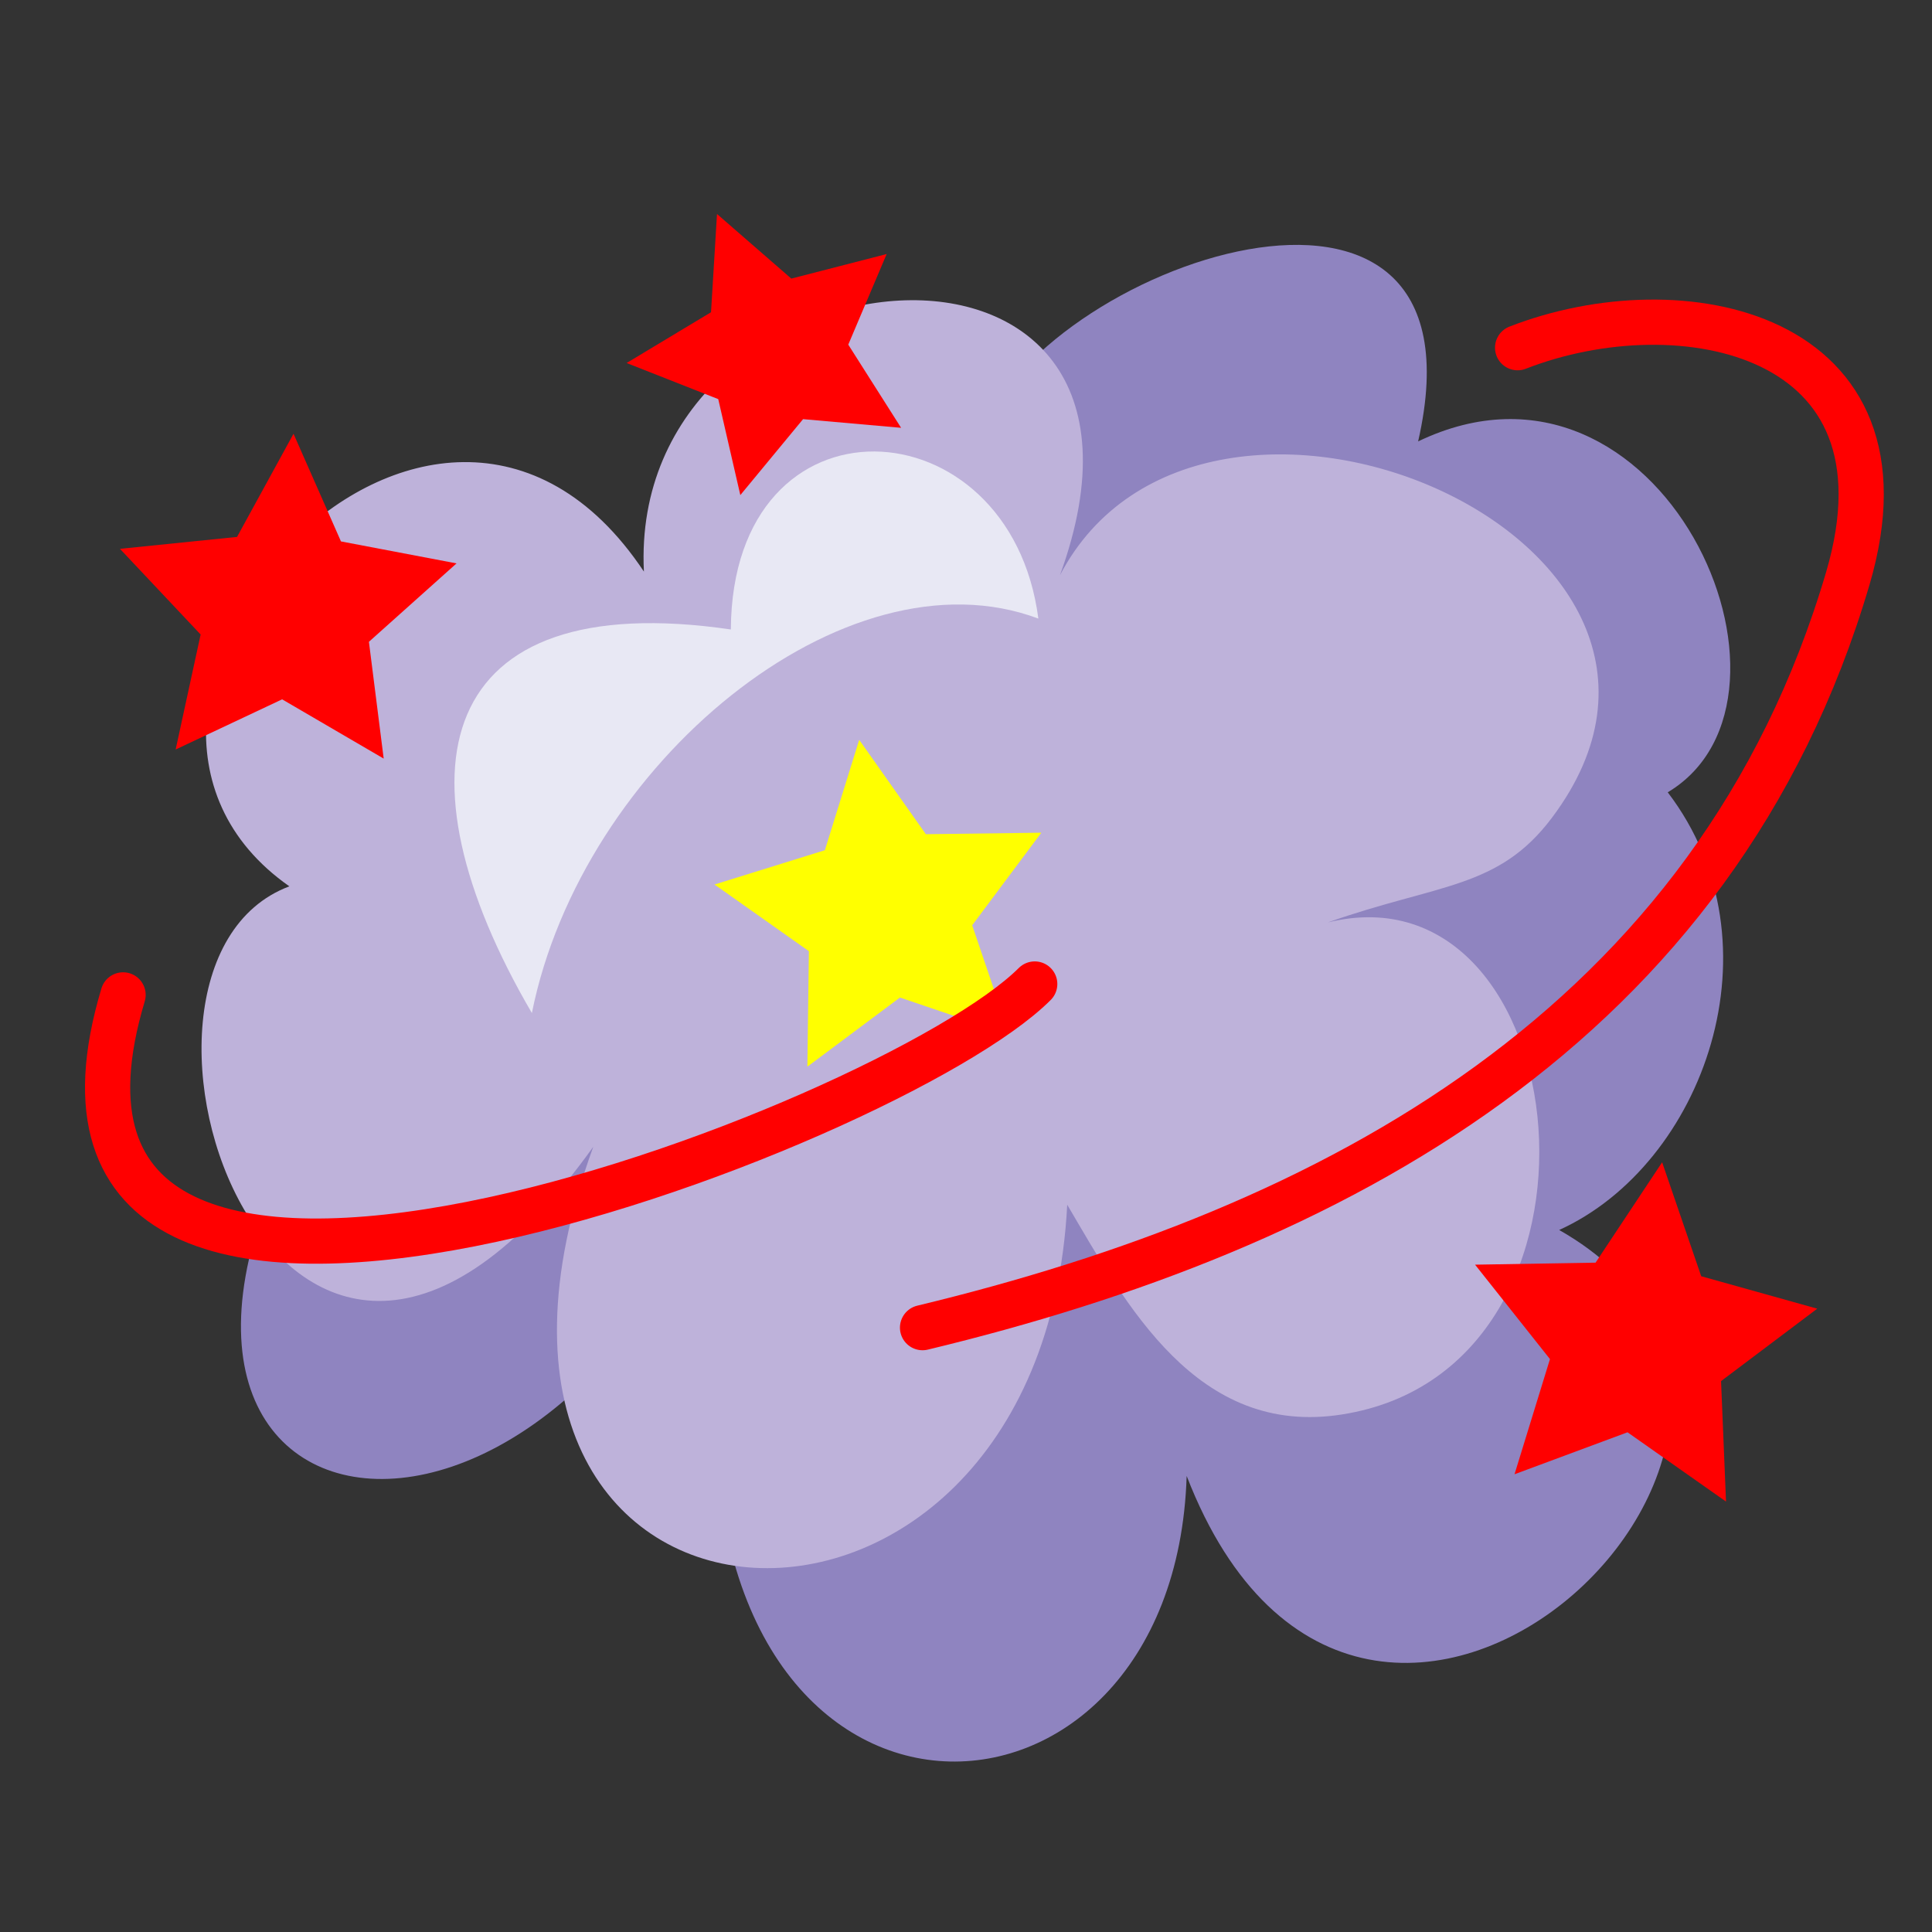 <svg enable-background="new 0 0 128 128" viewBox="0 0 128 128" xmlns="http://www.w3.org/2000/svg" xmlns:xlink="http://www.w3.org/1999/xlink"><rect x="0" y="0" width="128" height="128" fill="#333333" stroke="none"/><g stroke-width=".91" transform="matrix(1.093 0 0 1.093 -4.47 -9.94)"><path d="m23.17 75.76c-16.58 28.89 17.54 33.34 27.19-2.85-7.7-3.73-20.56 6.17-27.19 2.85z" fill="#8f84c0"/><path d="m63.52 35.63c3.22-10.29 31.2-20.23 26.53.22 14.72-7.06 24.75 15.52 15.13 21.27 7.02 9.19 2.17 22.56-6.58 26.53 20.75 11.81-11.77 42.84-22.58 14.91-.74 23.5-29.88 24.46-28.51-5.7.21-4.65 3.7-13.43 4.17-15.79 2.37-12.27.34-33.23 11.84-41.44z" fill="#8f84c0"/><path d="m21.63 62.82c-15.6-10.93 8.73-38.23 21.49-19.08-1-20.25 33.9-23.63 25.22.22 8.64-16.51 42.54-2.26 29.83 14.69-3.26 4.35-6.89 3.99-13.6 6.36 15.2-3.75 18.57 27.03.88 29.82-8.81 1.4-13.1-6.65-16.67-12.71-1.61 31.04-40.45 28.74-28.73-3.51-18.89 26.36-31.39-10.93-18.42-15.79z" fill="#beb2da"/><path d="m56.5 63.48-6.63-2.25-5.61 4.19.09-7-5.72-4.04 6.69-2.08 2.08-6.69 4.04 5.72 7-.09-4.19 5.61z" fill="#ff0" transform="translate(8.77 8.33)"/><path d="m11.55 69.4c-8.76 29.19 46.52 8.08 55.26-.66" fill="none" stroke="#f00" stroke-linecap="round" stroke-width="2.74"/><path d="m60.01 89.57c24.77-5.96 48.08-18.22 56.09-45.43 4.4-14.98-10.19-17.81-20.02-13.97" fill="none" stroke="#f00" stroke-linecap="round" stroke-width="2.74"/><path id="a" d="m45.1 28.83-4.75-.42-3.04 3.68-1.07-4.65-4.44-1.75 4.09-2.46.29-4.76 3.6 3.13 4.62-1.19-1.86 4.39z" fill="#f00" transform="matrix(1.251 0 0 1.251 2.29 -1.04)"/><path d="m67.03 46.59c-1.71-13.16-18.55-14.07-18.64.66-17.97-2.63-20.62 8.6-12.06 23.25 3.03-15.1 18.99-28.3 30.7-23.91z" fill="#e8e8f4"/><use stroke-width=".77" transform="matrix(1.081 .509 -.509 1.081 -18.29 -12.67)" xlink:href="#a"/><use stroke-width=".75" transform="matrix(1.059 .613 -.613 1.059 68.01 27.03)" xlink:href="#a"/></g></svg>